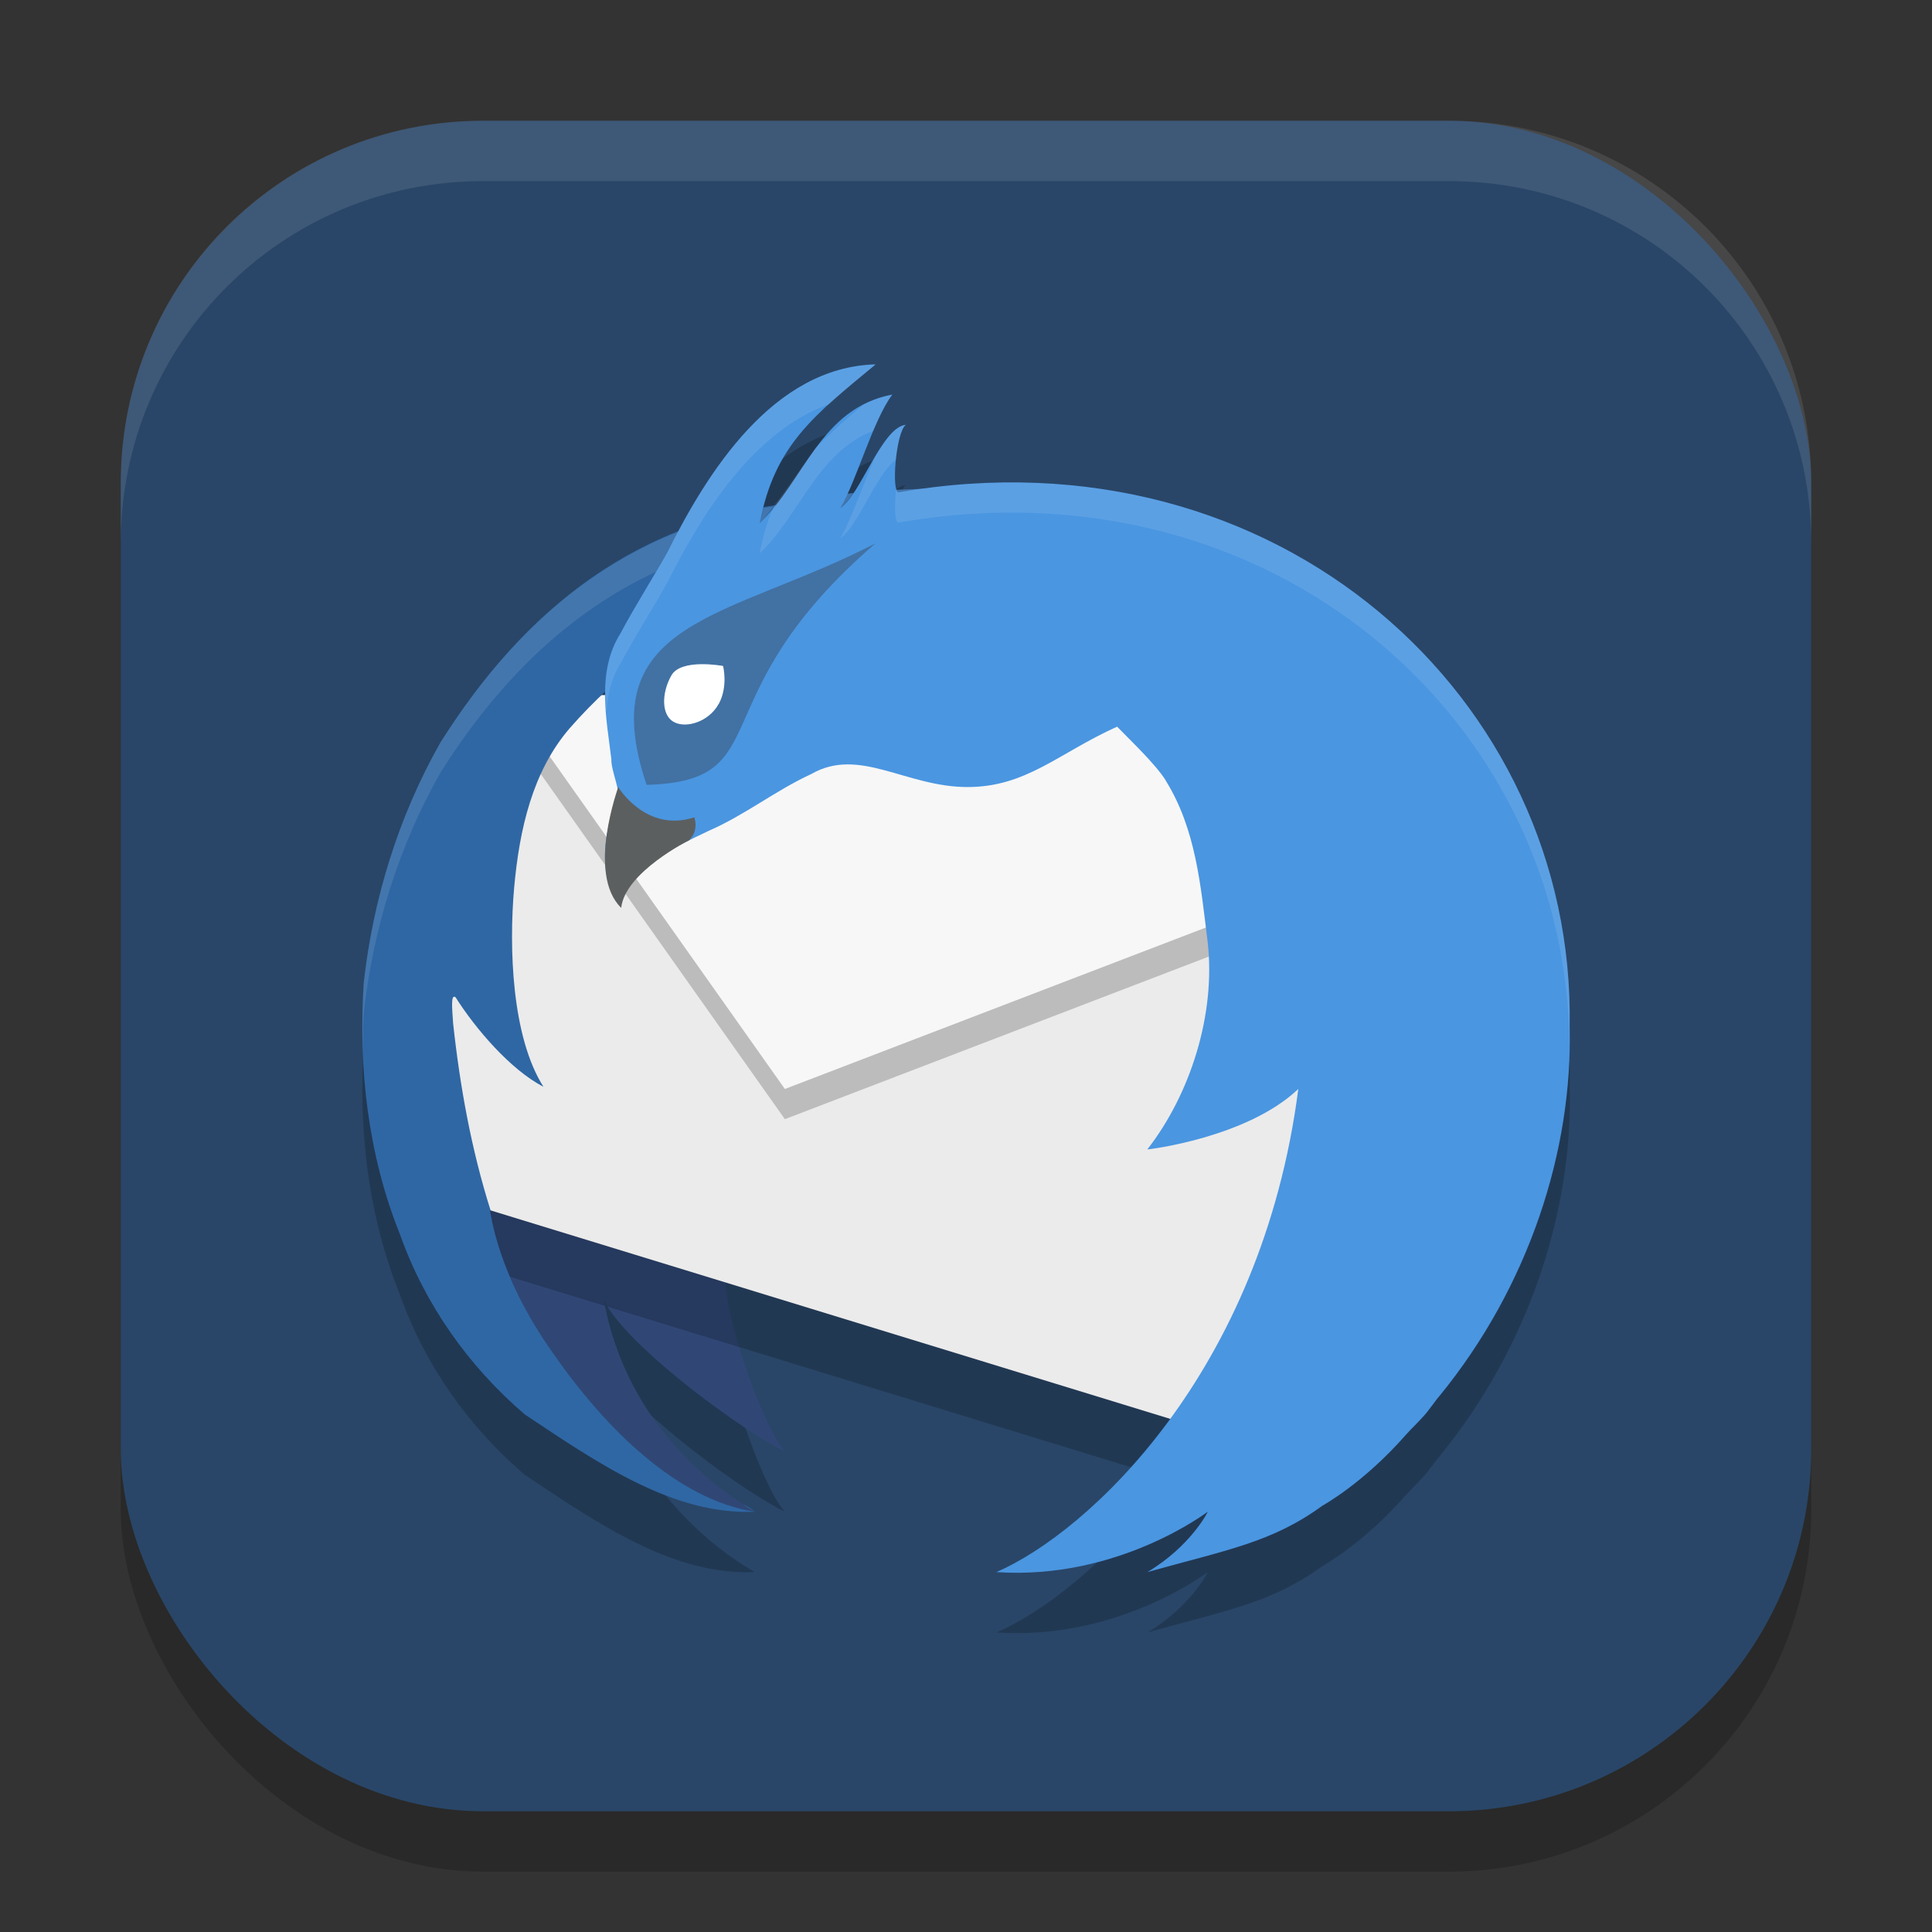 <?xml version="1.0" encoding="UTF-8" standalone="no"?>
<!-- Created with Inkscape (http://www.inkscape.org/) -->

<svg
   width="32"
   height="32"
   viewBox="0 0 32 32"
   version="1.1"
   id="svg5"
   inkscape:version="1.2.2 (1:1.2.2+202305151914+b0a8486541)"
   sodipodi:docname="thunderbird.svg"
   xmlns:inkscape="http://www.inkscape.org/namespaces/inkscape"
   xmlns:sodipodi="http://sodipodi.sourceforge.net/DTD/sodipodi-0.dtd"
   xmlns="http://www.w3.org/2000/svg"
   xmlns:svg="http://www.w3.org/2000/svg">
  <rect x="0" y="0" width="32" height="32" fill="#333333" stroke="none"/>
  <sodipodi:namedview
     id="namedview7"
     pagecolor="#ffffff"
     bordercolor="#000000"
     borderopacity="0.25"
     inkscape:showpageshadow="2"
     inkscape:pageopacity="0.0"
     inkscape:pagecheckerboard="0"
     inkscape:deskcolor="#d1d1d1"
     inkscape:document-units="px"
     showgrid="false"
     inkscape:zoom="25.1875"
     inkscape:cx="16"
     inkscape:cy="16"
     inkscape:window-width="1920"
     inkscape:window-height="1008"
     inkscape:window-x="0"
     inkscape:window-y="0"
     inkscape:window-maximized="1"
     inkscape:current-layer="svg5" />
  <defs
     id="defs2" />
  <rect
     style="opacity:0.2;fill:#000000;stroke-width:2;stroke-linecap:square"
     id="rect234"
     width="28"
     height="28"
     x="2"
     y="3"
     ry="6" />
  <rect
     style="fill:#294668;fill-opacity:1;stroke-width:2;stroke-linecap:square"
     id="rect396"
     width="28"
     height="28"
     x="2"
     y="2"
     ry="6" />
  <path
     style="opacity:0.2"
     d="m 14.502,7.035 c -1.552,0.041 -2.578,1.493 -3.256,2.768 -1.677,0.661 -2.947,1.901 -3.953,3.498 -0.692,1.222 -1.112,2.582 -1.268,3.975 -0.093,1.412 0.068,2.851 0.6,4.172 0.412,1.161 1.137,2.186 2.066,2.98 1.233,0.823 2.465,1.669 3.811,1.611 -0.5,-0.289 -2.108,-1.351 -2.5,-3.502 0.416,0.815 2.436,2.252 3,2.5 -0.28,-0.262 -0.913,-1.874 -0.986,-2.795 l -3.891,-1.193 c -0.317,-1.003 -0.506,-2.039 -0.621,-3.1 -0.015,-0.237 -0.044,-0.495 0.041,-0.432 0.319,0.506 0.901,1.195 1.455,1.482 -0.526,-0.827 -0.573,-2.302 -0.486,-3.285 0.087,-0.986 0.309,-1.944 0.92,-2.652 0.186,-0.213 0.387,-0.412 0.592,-0.604 -0.005,0.372 0.056,0.751 0.1,1.113 -0.009,0.19 0.179,0.589 0.088,0.629 -0.184,0.555 -0.359,1.273 0.08,1.758 0.139,-0.628 0.896,-0.931 1.436,-1.195 0.61,-0.265 1.105,-0.665 1.709,-0.943 0.796,-0.457 1.565,0.215 2.588,0.215 0.978,0 1.509,-0.565 2.477,-1 0.225,0.233 0.629,0.612 0.805,0.889 h -0.002 c 0.504,0.807 0.581,1.744 0.695,2.664 0.143,1.204 -0.286,2.538 -0.998,3.449 0.015,0.002 1.651,-0.192 2.502,-1 -0.607,4.697 -3.485,7.346 -5.002,8.002 2.019,0.136 3.497,-1 3.5,-1 0.003,0 -0.28,0.57 -1,1 1.319,-0.369 2.068,-0.492 2.9,-1.1 -3.1e-4,0 0.675,-0.369 1.381,-1.174 0.094,-0.107 0.255,-0.255 0.352,-0.377 0.06,-0.076 0.117,-0.154 0.176,-0.23 0.01,-0.013 0.021,-0.024 0.031,-0.037 1.485,-1.817 2.21,-4.076 2.156,-6.123 0.095,-5.295 -4.589,-9.689 -10.639,-8.902 -0.062,6.86e-4 -0.264,0.009 -0.512,0.02 -0.069,-0.182 0.009,-0.977 0.154,-1.08 -0.318,0.03 -0.608,0.737 -0.877,1.135 -0.032,0.003 -0.064,0.004 -0.096,0.008 0.232,-0.499 0.474,-1.283 0.75,-1.643 -1.056,0.197 -1.402,1.151 -1.973,1.854 -0.054,0.009 -0.109,0.016 -0.162,0.025 0.28,-1.107 0.921,-1.605 1.857,-2.379 z"
     id="path2" />
  <path
     style="fill:#304776"
     d="m 9.164,22.417 c 0.868,1.249 2.058,2.424 3.338,2.622 -0.5,-0.289 -2.108,-1.35 -2.5,-3.501 0.416,0.815 2.437,2.252 3.001,2.5 -0.28,-0.262 -0.912,-1.875 -0.986,-2.796 L 8.113,20.045 c 0.022,0.034 0.102,1.037 1.051,2.372 z"
     id="path6" />
  <path
     style="opacity:0.2"
     d="m 22.003,14.537 -6.501,-2.28 -6.967,0.464 -1.778,2.219 c 0.316,2.051 0.12,4.272 1.222,6.064 l 11.524,3.535 2.49,-4.368 z"
     id="path8" />
  <path
     style="fill:#ebebeb"
     d="m 22.003,13.536 -6.501,-2.28 -6.967,0.464 -1.778,2.219 c 0.316,2.051 0.12,4.272 1.222,6.064 l 11.524,3.535 2.49,-4.368 z"
     id="path10" />
  <path
     style="opacity:0.2"
     d="m 21.474,15.287 -0.965,-3.169 -11.798,-0.118 -0.067,0.082 -0.111,0.139 4.467,6.316 z"
     id="path12" />
  <path
     style="fill:#3f7da7;fill-rule:evenodd"
     d="m 8.702,11.587 1.174,0.168 0.322,-1.571 -0.645,0.314 z"
     id="path14" />
  <path
     style="fill:#f7f7f7"
     d="m 21.474,14.787 -0.965,-3.169 -11.798,-0.118 -0.067,0.082 -0.111,0.139 4.467,6.316 z"
     id="path16" />
  <path
     style="fill:#2f67a4"
     d="m 15.477,8.093 c -10e-4,2.83e-4 -1.483,0.007 -2.13,0.215 -2.781,0.246 -4.664,1.787 -6.054,3.993 -0.692,1.222 -1.112,2.581 -1.268,3.974 -0.093,1.412 0.069,2.851 0.601,4.173 0.412,1.161 1.138,2.185 2.067,2.98 1.233,0.823 2.464,1.668 3.809,1.611 -1.28,-0.197 -2.469,-1.372 -3.338,-2.622 -0.949,-1.335 -1.029,-2.337 -1.051,-2.372 l 0.013,0.004 c -0.317,-1.003 -0.506,-2.04 -0.621,-3.1 -0.015,-0.237 -0.044,-0.494 0.041,-0.431 0.319,0.506 0.9,1.195 1.455,1.482 -0.526,-0.827 -0.572,-2.303 -0.486,-3.286 0.087,-0.986 0.309,-1.942 0.92,-2.651 C 11.036,10.231 13.372,9.256 15.477,8.093 Z m -2.975,16.946 c -0.063,-0.057 -0.129,-0.093 -0.196,-0.121 0.074,0.047 0.144,0.091 0.196,0.121 z"
     id="path18" />
  <path
     style="opacity:0.1;fill:#ffffff"
     d="m 15.363,8.096 c -0.061,6.57e-4 -0.267,0.007 -0.516,0.018 0.011,0.029 0.025,0.045 0.043,0.039 0.16,-0.028 0.315,-0.036 0.473,-0.057 z m -1.238,0.074 c -0.032,0.004 -0.064,0.004 -0.096,0.008 -0.038,0.081 -0.076,0.174 -0.113,0.236 0.067,-0.041 0.139,-0.14 0.209,-0.244 z m -1.318,0.219 c -0.054,0.008 -0.109,0.016 -0.162,0.025 -0.021,0.082 -0.044,0.159 -0.06,0.248 0.084,-0.08 0.148,-0.182 0.223,-0.273 z m -1.561,0.414 c -1.677,0.661 -2.947,1.901 -3.953,3.498 -0.692,1.222 -1.112,2.582 -1.268,3.975 -0.025,0.386 -0.029,0.772 -0.014,1.158 0.002,-0.22 -7.1e-4,-0.439 0.014,-0.658 0.156,-1.393 0.575,-2.753 1.268,-3.975 0.929,-1.474 2.085,-2.639 3.574,-3.332 0.064,-0.108 0.127,-0.215 0.184,-0.316 0.056,-0.112 0.133,-0.233 0.195,-0.35 z"
     id="path20" />
  <path
     style="fill:#4a96e1"
     d="m 14.502,6.035 c -1.694,0.045 -2.784,1.78 -3.451,3.119 -0.24,0.426 -0.561,0.931 -0.771,1.332 -0.402,0.633 -0.238,1.394 -0.154,2.087 -0.009,0.19 0.179,0.589 0.088,0.629 -0.184,0.555 -0.359,1.272 0.081,1.757 0.139,-0.628 0.896,-0.93 1.435,-1.194 0.61,-0.265 1.104,-0.666 1.708,-0.945 0.796,-0.457 1.565,0.216 2.587,0.216 0.978,0 1.51,-0.565 2.478,-1 0.225,0.233 0.628,0.611 0.804,0.888 h -0.002 c 0.504,0.807 0.581,1.744 0.696,2.664 0.143,1.204 -0.286,2.537 -0.997,3.449 -8e-5,1.4e-5 -0.006,0.001 -0.006,0.001 2e-5,0 0.005,-1.3e-5 0.005,0 0.015,0.002 1.65,-0.193 2.501,-1.001 -0.607,4.697 -3.484,7.346 -5.001,8.002 2.019,0.136 3.498,-1 3.501,-1 0.003,0 -0.28,0.57 -1,1 1.319,-0.369 2.066,-0.492 2.899,-1.1 -3.1e-4,0 0.676,-0.368 1.382,-1.173 0.094,-0.107 0.255,-0.256 0.352,-0.378 0.06,-0.076 0.116,-0.154 0.174,-0.23 0.01,-0.013 0.022,-0.024 0.032,-0.037 1.485,-1.817 2.209,-4.076 2.155,-6.123 0.097,-5.432 -4.83,-9.931 -11.106,-8.845 -0.136,0.045 -0.056,-0.999 0.112,-1.117 -0.401,0.038 -0.76,1.18 -1.085,1.378 0.267,-0.442 0.541,-1.461 0.862,-1.879 -1.193,0.223 -1.462,1.433 -2.196,2.128 0.242,-1.292 0.913,-1.797 1.919,-2.628 z"
     id="path22" />
  <path
     style="fill:#4271a3"
     d="m 10.707,13 c 2.222,-0.064 0.827,-1.441 3.793,-4 -2.416,1.251 -4.716,1.249 -3.79,4 h -0.003 z"
     id="path24" />
  <path
     style="fill:#ffffff"
     d="m 11.903,11.66 c -0.16,0.292 -0.533,0.41 -0.739,0.3 -0.211,-0.11 -0.21,-0.477 -0.046,-0.769 0.158,-0.292 0.854,-0.161 0.857,-0.161 0.003,0 0.088,0.34 -0.071,0.631 z"
     id="path26" />
  <path
     style="fill:#5c5f60"
     d="m 11.44,13.887 c 0,0 0.128,-0.124 0.061,-0.35 -0.8,0.264 -1.264,-0.501 -1.261,-0.501 0.003,0 -0.528,1.439 0.049,2.001 0.062,-0.589 1.122,-1.119 1.125,-1.119"
     id="path28" />
  <path
     style="opacity:0.1;fill:#ffffff"
     d="m 14.502,6.036 c -1.694,0.045 -2.784,1.778 -3.451,3.117 -0.24,0.426 -0.561,0.932 -0.771,1.334 -0.257,0.406 -0.275,0.863 -0.238,1.322 0.02,-0.285 0.075,-0.566 0.238,-0.822 0.21,-0.402 0.531,-0.906 0.771,-1.332 0.56,-1.124 1.423,-2.514 2.686,-2.963 0.23,-0.209 0.48,-0.42 0.766,-0.656 z m 0.277,0.5 c -0.18,0.034 -0.336,0.094 -0.479,0.168 -0.3,0.248 -0.563,0.485 -0.793,0.719 -0.23,0.311 -0.44,0.64 -0.678,0.939 -0.105,0.233 -0.189,0.495 -0.246,0.803 0.663,-0.629 0.952,-1.671 1.883,-2.031 0.1,-0.236 0.203,-0.455 0.312,-0.598 z m 0.223,0.5 c -0.178,0.017 -0.344,0.259 -0.506,0.531 -0.204,0.468 -0.396,1.042 -0.58,1.348 0.28,-0.171 0.586,-1.041 0.922,-1.303 0.026,-0.257 0.085,-0.52 0.164,-0.576 z m 2.172,0.963 c -0.735,-0.03 -1.499,0.019 -2.283,0.154 -0.022,0.007 -0.036,-0.022 -0.047,-0.064 -0.033,0.296 -0.027,0.589 0.047,0.564 6.207,-1.074 11.087,3.317 11.1,8.668 0.001,-0.107 0.011,-0.216 0.008,-0.322 0.085,-4.753 -3.678,-8.792 -8.824,-9 z m -0.672,18.041 c -8.335,1.307 -4.167,0.654 0,0 z"
     id="path30" />
  <path
     d="M 8,2 C 4.676,2 2,4.676 2,8 V 9 C 2,5.676 4.676,3 8,3 h 16 c 3.324,0 6,2.676 6,6 V 8 C 30,4.676 27.324,2 24,2 Z"
     style="opacity:0.1;fill:#ffffff;stroke-width:2;stroke-linecap:square"
     id="path1040"
     sodipodi:nodetypes="sscsscsss" />
</svg>
